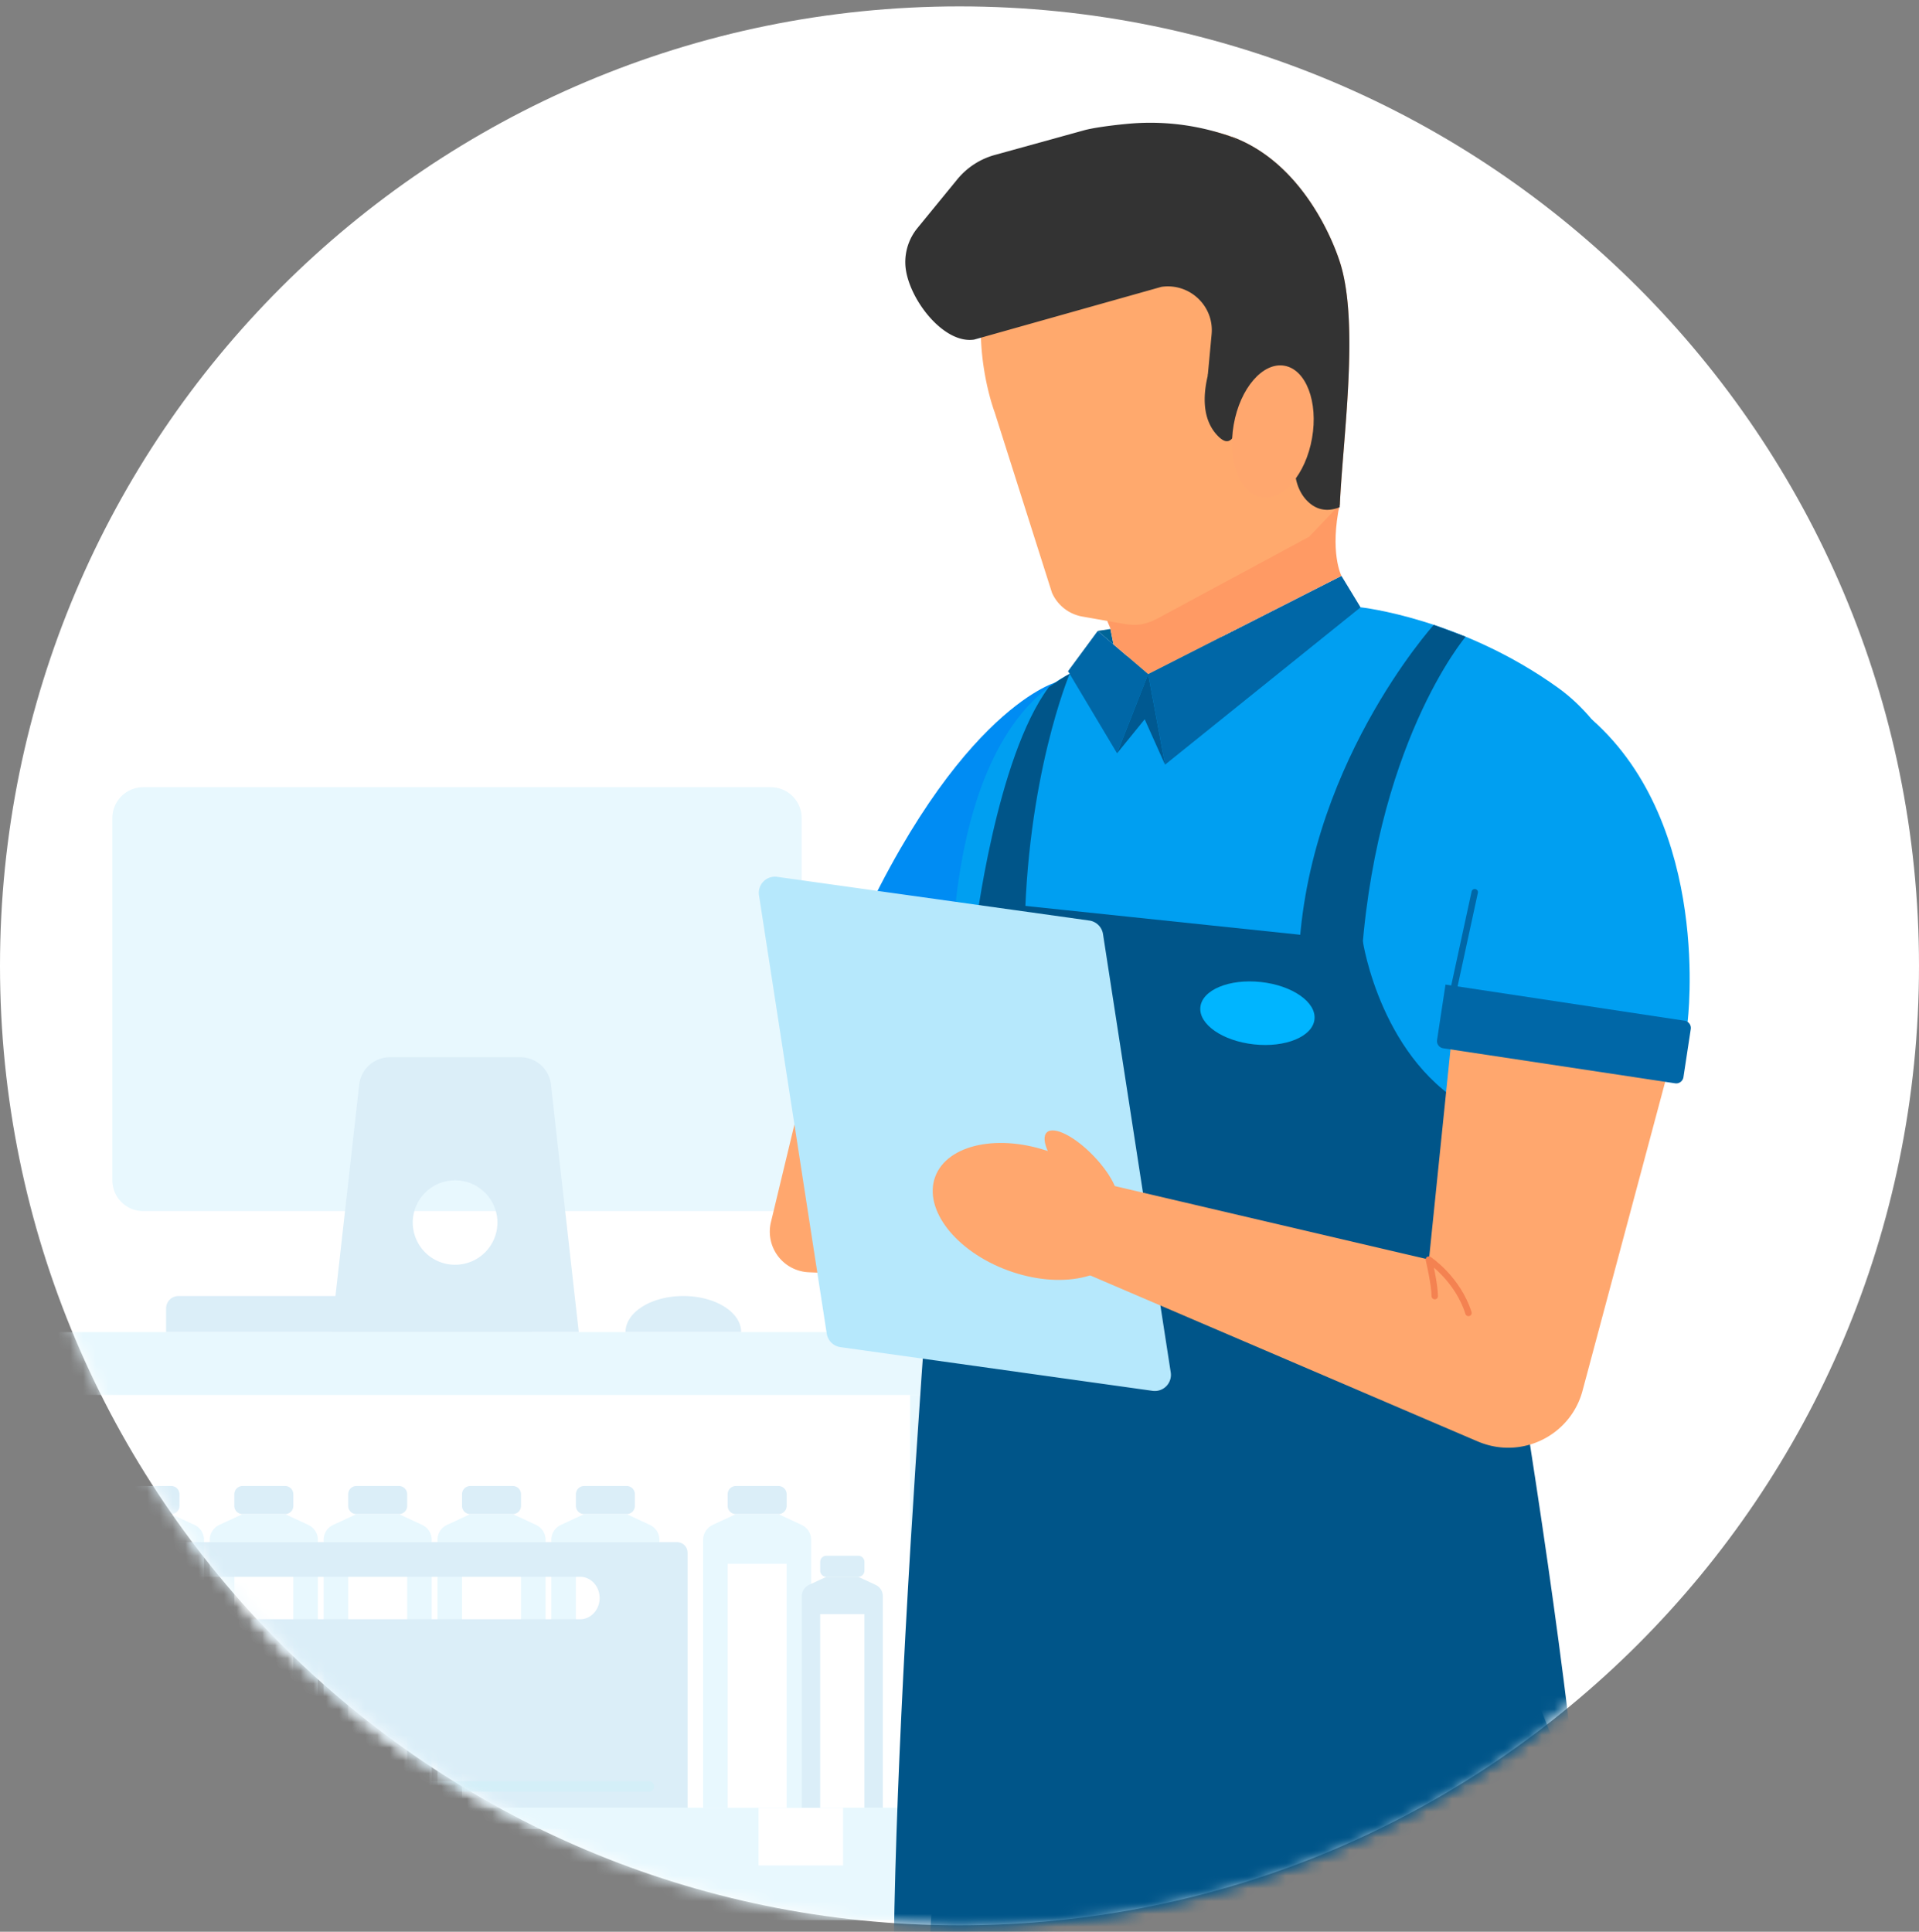 <svg xmlns="http://www.w3.org/2000/svg" xmlns:xlink="http://www.w3.org/1999/xlink" width="150" height="151" viewBox="0 0 150 151">
    <rect x="0" y="0" width="150" height="151" fill="#808080" stroke="none"/>
    <defs>
        <path id="a" d="M74.953.394C33.67.394.202 33.75.202 74.897S33.669 149.4 74.953 149.4c41.284 0 74.751-33.356 74.751-74.503S116.237.394 74.954.394z"/>
    </defs>
    <g fill="none" fill-rule="evenodd">
        <path fill="#FFF" d="M75 .5C33.578.5 0 34.078 0 75.5c0 41.421 33.578 75 75 75 41.421 0 75-33.579 75-75 0-41.422-33.579-75-75-75z"/>
        <g transform="translate(0 1.103)">
            <mask id="b" fill="#fff">
                <use xlink:href="#a"/>
            </mask>
            <path fill="#E8F8FE" d="M71.133 140.22h7.093v-32.284h-7.093z" mask="url(#b)"/>
            <path fill="#5ECEF9" d="M26.137 89.852a.475.475 0 0 1-.476-.475v-1.724a.475.475 0 0 1 .952 0v1.724a.475.475 0 0 1-.476.475M27.91 89.852a.475.475 0 0 1-.476-.475v-1.724a.475.475 0 0 1 .952 0v1.724a.475.475 0 0 1-.476.475M29.684 89.852a.475.475 0 0 1-.476-.475v-1.724a.475.475 0 0 1 .952 0v1.724a.475.475 0 0 1-.476.475M31.457 89.852a.475.475 0 0 1-.476-.475v-1.724a.475.475 0 0 1 .952 0v1.724a.475.475 0 0 1-.476.475" mask="url(#b)"/>
            <path fill="#E8F8FE" d="M60.247 60.431h-49.05a2.412 2.412 0 0 0-2.415 2.408v28.32a2.411 2.411 0 0 0 2.416 2.408h49.05a2.411 2.411 0 0 0 2.415-2.408V62.84a2.412 2.412 0 0 0-2.416-2.408" mask="url(#b)"/>
            <path fill="#DBEEF8" d="M41.607 100.204H13.951a.965.965 0 0 0-.967.963v1.856h28.623v-2.819z" mask="url(#b)"/>
            <path fill="#DBEEF8" d="M35.572 97.76a3.303 3.303 0 0 1-3.309-3.3 3.306 3.306 0 0 1 3.31-3.298 3.306 3.306 0 0 1 3.309 3.299 3.303 3.303 0 0 1-3.31 3.298zm7.494-14.086a2.41 2.41 0 0 0-2.401-2.138H30.48c-1.227 0-2.261.92-2.401 2.138l-2.174 19.349H45.24l-2.174-19.349zM57.933 103.023c0-1.557-2.023-2.819-4.519-2.819s-4.52 1.262-4.52 2.819h9.04zM48.982 115.055H45.66a.643.643 0 0 0-.645.642v.912c0 .354.288.642.645.642h3.323a.643.643 0 0 0 .644-.642v-.912a.643.643 0 0 0-.644-.642" mask="url(#b)"/>
            <path fill="#E8F8FE" d="M48.982 117.251h-3.324l-1.818.845a1.284 1.284 0 0 0-.744 1.164v20.96h8.448v-20.96c0-.498-.29-.952-.744-1.164l-1.818-.845z" mask="url(#b)"/>
            <path fill="#FFF" d="M45.014 140.22h4.612v-19.08h-4.612z" mask="url(#b)"/>
            <path fill="#DBEEF8" d="M40.083 115.055h-3.324a.643.643 0 0 0-.644.642v.912c0 .354.288.642.644.642h3.324a.643.643 0 0 0 .644-.642v-.912a.643.643 0 0 0-.644-.642" mask="url(#b)"/>
            <path fill="#E8F8FE" d="M40.083 117.251h-3.324l-1.819.845a1.285 1.285 0 0 0-.744 1.164v20.96h8.449v-20.96c0-.498-.29-.952-.744-1.164l-1.818-.845z" mask="url(#b)"/>
            <path fill="#FFF" d="M36.115 140.22h4.612v-19.08h-4.612z" mask="url(#b)"/>
            <path fill="#DBEEF8" d="M31.184 115.055H27.86a.643.643 0 0 0-.644.642v.912c0 .354.288.642.644.642h3.324a.643.643 0 0 0 .644-.642v-.912a.643.643 0 0 0-.644-.642" mask="url(#b)"/>
            <path fill="#E8F8FE" d="M31.184 117.251H27.86l-1.819.845a1.285 1.285 0 0 0-.744 1.164v20.96h8.449v-20.96c0-.498-.29-.952-.744-1.164l-1.818-.845z" mask="url(#b)"/>
            <path fill="#FFF" d="M27.216 140.22h4.612v-19.08h-4.612z" mask="url(#b)"/>
            <path fill="#DBEEF8" d="M22.284 115.055h-3.323a.643.643 0 0 0-.645.642v.912c0 .354.289.642.645.642h3.323a.643.643 0 0 0 .645-.642v-.912a.643.643 0 0 0-.645-.642" mask="url(#b)"/>
            <path fill="#E8F8FE" d="M22.284 117.251h-3.323l-1.82.845a1.285 1.285 0 0 0-.743 1.164v20.96h8.449v-20.96c0-.498-.29-.952-.744-1.164l-1.819-.845z" mask="url(#b)"/>
            <path fill="#FFF" d="M18.316 140.22h4.613v-19.08h-4.613z" mask="url(#b)"/>
            <path fill="#DBEEF8" d="M13.385 115.055h-3.323a.643.643 0 0 0-.645.642v.912c0 .354.289.642.645.642h3.323a.643.643 0 0 0 .644-.642v-.912a.643.643 0 0 0-.644-.642" mask="url(#b)"/>
            <path fill="#E8F8FE" d="M13.385 117.251h-3.323l-1.819.845a1.284 1.284 0 0 0-.744 1.164v20.96h8.448v-20.96c0-.498-.29-.952-.744-1.164l-1.818-.845z" mask="url(#b)"/>
            <path fill="#FFF" d="M9.417 140.22h4.612v-19.08H9.417z" mask="url(#b)"/>
            <path fill="#DBEEF8" d="M45.346 125.47h-31.44c-.42 0-.8-.188-1.079-.486a1.731 1.731 0 0 1-.446-1.17c0-.92.685-1.662 1.524-1.662h31.44c.42 0 .8.183 1.079.486.273.299.446.718.446 1.176 0 .914-.685 1.656-1.524 1.656m-39.841-5.205v19.955h48.24v-19.955a.82.82 0 0 0-.82-.819H6.326a.82.82 0 0 0-.821.82" mask="url(#b)"/>
            <path fill="#E8F8FE" d="M-56.81 107.937H78.225v-3.24c0-.925-.753-1.674-1.68-1.674H-55.13c-.928 0-1.68.749-1.68 1.674v3.24zM-56.81 148.989H78.225v-8.77H-56.811z" mask="url(#b)"/>
            <path fill="#DBEEF8" d="M1.64 115.055h-3.324a.643.643 0 0 0-.644.642v.912c0 .354.288.642.644.642H1.64a.643.643 0 0 0 .645-.642v-.912a.643.643 0 0 0-.645-.642" mask="url(#b)"/>
            <path fill="#E8F8FE" d="M1.64 117.251h-3.324l-1.818.845a1.284 1.284 0 0 0-.744 1.164v20.96h8.448v-20.96c0-.498-.29-.952-.744-1.164l-1.819-.845z" mask="url(#b)"/>
            <path fill="#FFF" d="M-2.328 140.22h4.612v-19.08h-4.612z" mask="url(#b)"/>
            <path fill="#DBEEF8" d="M57.523 115.055h3.323c.356 0 .644.287.644.642v.912a.643.643 0 0 1-.644.642h-3.323a.643.643 0 0 1-.645-.642v-.912c0-.355.289-.642.645-.642" mask="url(#b)"/>
            <path fill="#E8F8FE" d="M57.523 117.251h3.323l1.818.845c.454.212.744.666.744 1.164v20.96H54.96v-20.96c0-.498.29-.952.744-1.164l1.819-.845z" mask="url(#b)"/>
            <path fill="#FFF" d="M56.878 140.22h4.612v-19.08h-4.612z" mask="url(#b)"/>
            <path fill="#DBEEF8" d="M64.593 120.506h2.493c.267 0 .483.215.483.48v.685a.482.482 0 0 1-.483.482h-2.493a.482.482 0 0 1-.482-.482v-.684c0-.266.216-.481.482-.481" mask="url(#b)"/>
            <path fill="#DBEEF8" d="M64.593 122.153H67.086l1.364.634c.34.158.557.498.557.873v16.56h-6.335v-16.56c0-.375.218-.715.558-.873l1.363-.634z" mask="url(#b)"/>
            <path fill="#FFF" d="M64.11 140.22h3.459v-15.152H64.11z" mask="url(#b)"/>
            <path stroke="#D4EFF8" stroke-linecap="round" stroke-linejoin="round" stroke-width=".822" d="M8.179 138.535h42.54" mask="url(#b)"/>
            <path fill="#E8F8FE" d="M-49.717 141.865h120.85v-1.646h-120.85z" mask="url(#b)"/>
            <path fill="#FFF" d="M59.295 144.716h6.602v-4.496h-6.602z" mask="url(#b)"/>
            <path fill="#FFA76E" d="M75.142 80.841l-8.75 15.465-2.84-4.395 10.883.656a3.132 3.132 0 0 1 2.943 3.31 3.137 3.137 0 0 1-3.268 2.937l-10.893-.468a3.177 3.177 0 0 1-2.963-3.893l.122-.503 4.154-17.265c.74-3.081 3.848-4.98 6.94-4.241 3.091.739 4.997 3.835 4.256 6.917a5.929 5.929 0 0 1-.584 1.48" mask="url(#b)"/>
            <path fill="#008CF3" d="M82.515 52.239s-8.361 2.32-16.864 22.676L76.4 79.92l6.116-27.682z" mask="url(#b)"/>
            <path fill="#0067A7" d="M65.912 75.68l16.443 8.079c.284.14.628.023.768-.26l1.688-3.414a.57.57 0 0 0-.261-.765l-16.442-8.079a.574.574 0 0 0-.768.26l-1.689 3.414a.57.57 0 0 0 .261.765" mask="url(#b)"/>
            <path fill="#009FF1" d="M116.85 101.028l2.517 24.432H74.506c.025-.194.045-.387.07-.576 3.508-29.642-2.063-25.073-.17-48.62 0 0-1.031-23.28 12.304-25.75l19.635-4.147s7.869.835 15.478 6.318c.977.706 1.84 1.54 2.612 2.459 5.232 6.233 6 16.38 6 16.38l-15.927 6.716 2.342 22.788z" mask="url(#b)"/>
            <path fill="#008CF3" d="M119.366 125.46h-44.86c.025-.194.045-.387.07-.576.134-.02.249-.04.319-.055a86.075 86.075 0 0 0 9.284-2.736 87.938 87.938 0 0 0 17.312-8.39 86.064 86.064 0 0 0 8.875-6.387c2.308-1.892 4.56-3.983 6.484-6.288l2.516 24.432z" mask="url(#b)"/>
            <path fill="#0067A7" d="M89.747 51.588l1.32 7.081 15.282-12.298-1.495-2.46zM89.747 51.588l-2.431 6.194-3.832-6.421 2.321-3.147z" mask="url(#b)"/>
            <path fill="#006598" d="M85.805 48.214l.994-.15.24 1.206z" mask="url(#b)"/>
            <path fill="#005991" d="M87.316 57.782l2.16-2.662 1.59 3.55-1.32-7.082z" mask="url(#b)"/>
            <path fill="#005087" d="M119.369 125.46v4.397H74.436l.071-4.398z" mask="url(#b)"/>
            <path fill="#005589" d="M74.436 129.857s-2.209 19.375-2.056 31.78c.154 12.407 8.126 87.204 8.126 87.204h13.052l2.856-89.942 10.759 89.942h12.212l4.745-97.813a45.229 45.229 0 0 0-3.278-17.492l-1.483-3.679H74.436z" mask="url(#b)"/>
            <path fill="#FF9A64" d="M104.854 43.91s-.95-1.83-.116-5.674l-3.046 2.056-15.616 6.005.714 1.71.25 1.264 2.707 2.318 15.107-7.678z" mask="url(#b)"/>
            <path fill="#FFA96D" d="M104.73 38.336l-2.403 2.518-11.588 6.25c-1.19.671-1.94.723-2.915.553l-.584-.101-2.625-.462a3.195 3.195 0 0 1-2.39-1.872L77.744 31.11S72.4 17.158 85.476 10.785c4.408-2.151 7.924-2.22 10.688-1.244 0 0 .007-.001.014.006 5.427 1.924 7.95 7.869 8.598 9.973 1.474 4.789.19 13.65-.046 18.816-.009.07-.01.14-.012.21" mask="url(#b)"/>
            <path fill="#333" d="M104.73 38.336c-.009.07-.01.14-.012.21a2.785 2.785 0 0 1-.806.196h-.007c-.118.01-.224.01-.337-.002a1.972 1.972 0 0 1-.893-.294h-.006a2.857 2.857 0 0 1-.71-.644c-.444-.568-.674-1.27-.737-1.986l-.09-1.076-4.313-2.039c-.412.025-.596 1.347-1.643.253-1.71-1.777-1.65-5.614 3.363-12.89 4.54-6.595-2.053-10.345-2.36-10.517 5.426 1.924 7.95 7.869 8.597 9.973 1.474 4.789.19 13.65-.046 18.816" mask="url(#b)"/>
            <path fill="#FFA76E" d="M96.435 32.084c-.497 2.834.47 5.37 2.161 5.665 1.69.295 3.464-1.764 3.96-4.599.498-2.834-.469-5.371-2.16-5.665-1.69-.295-3.463 1.764-3.96 4.599" mask="url(#b)"/>
            <path fill="#333" d="M94.405 28.264l.301-3.236c.207-2.21-1.719-4.03-3.924-3.708l-14.638 4.123c-2.467.369-5.252-3.37-5.376-5.853a4.195 4.195 0 0 1 .945-2.866l3.113-3.806a5.773 5.773 0 0 1 2.932-1.908l6.983-1.929c.623-.172 1.955-.374 3.494-.514a18.844 18.844 0 0 1 7.402.815l.357.113c.111.035.285.112.386.17l2.52 1.445c.424.244.744.632.903 1.093l1.515 4.395-.907 6.1-6.006 5.566z" mask="url(#b)"/>
            <path fill="#005589" d="M76.221 71.682s1.63-13.546 5.771-19.089c.357-.244 1.206-.81 1.617-1.023 0 0-3.432 8.15-3.524 20.667M106.35 74.968c.953-17.78 8.214-26.3 8.214-26.3l-2.49-.928s-10.265 11.363-10.578 26.724" mask="url(#b)"/>
            <path fill="#005589" d="M106.528 72.48s1.44 9.554 8.745 13.212c6.088 35.341 11.402 69.317 8.86 89.4l-53.37-3.765c-2.517-13.88.603-57.996 3.239-90.997 2.43-1.835 3.424-10.093 3.466-10.9l29.06 3.05z" mask="url(#b)"/>
            <path fill="#00B5FF" d="M102.748 78.577c.146-1.346-1.732-2.653-4.195-2.918-2.464-.266-4.578.61-4.725 1.957-.146 1.346 1.733 2.653 4.196 2.918 2.463.266 4.578-.61 4.724-1.957" mask="url(#b)"/>
            <path fill="#B6E8FC" d="M90.089 107.615L65.695 104.2a1.26 1.26 0 0 1-1.072-1.054l-5.295-34.269a1.26 1.26 0 0 1 1.424-1.438l24.393 3.415a1.26 1.26 0 0 1 1.072 1.055l5.295 34.268a1.26 1.26 0 0 1-1.423 1.438" mask="url(#b)"/>
            <path fill="#FFA76E" d="M123.982 106.552l-.284 1.061c-.855 3.198-4.15 5.1-7.358 4.246a6.617 6.617 0 0 1-.825-.284l-34.031-14.58a3.288 3.288 0 0 1-1.73-4.324 3.307 3.307 0 0 1 3.79-1.904l28.144 6.588v.067l2.217-21.638c.474-4.879 4.828-8.45 9.723-7.977 4.896.473 8.48 4.812 8.004 9.691a9.589 9.589 0 0 1-.259 1.43l-7.39 27.624z" mask="url(#b)"/>
            <path fill="#FFA76E" d="M73.1 90.883c-.94 2.549 1.61 5.828 5.696 7.324 4.086 1.496 8.159.642 9.098-1.907.94-2.55-1.61-5.828-5.696-7.324-4.085-1.496-8.159-.642-9.098 1.907" mask="url(#b)"/>
            <path fill="#FFA76E" d="M83.519 91.157c1.481 1.547 3.125 2.38 3.672 1.86.547-.52-.21-2.196-1.692-3.743-1.482-1.548-3.126-2.38-3.673-1.86-.546.52.211 2.196 1.693 3.743" mask="url(#b)"/>
            <path fill="#009FF1" d="M131.912 78.774l-20.206 1.023 2.6-27.924 10.13 3.269c9.407 8.332 7.476 23.632 7.476 23.632" mask="url(#b)"/>
            <path stroke="#0067A7" stroke-linecap="round" stroke-linejoin="round" stroke-width=".5" d="M113.394 77.306l1.88-8.668" mask="url(#b)"/>
            <path fill="#0067A7" d="M112.81 80.839l18.125 2.738a.573.573 0 0 0 .653-.479l.572-3.763a.572.572 0 0 0-.48-.65l-18.692-2.825-.658 4.328a.572.572 0 0 0 .48.65" mask="url(#b)"/>
        </g>
        <path stroke="#F48251" stroke-linecap="round" stroke-linejoin="round" stroke-width=".5" d="M114.785 102.63c-.85-2.677-3.097-4.172-3.097-4.172s.46 1.944.46 2.858"/>
    </g>
</svg>
